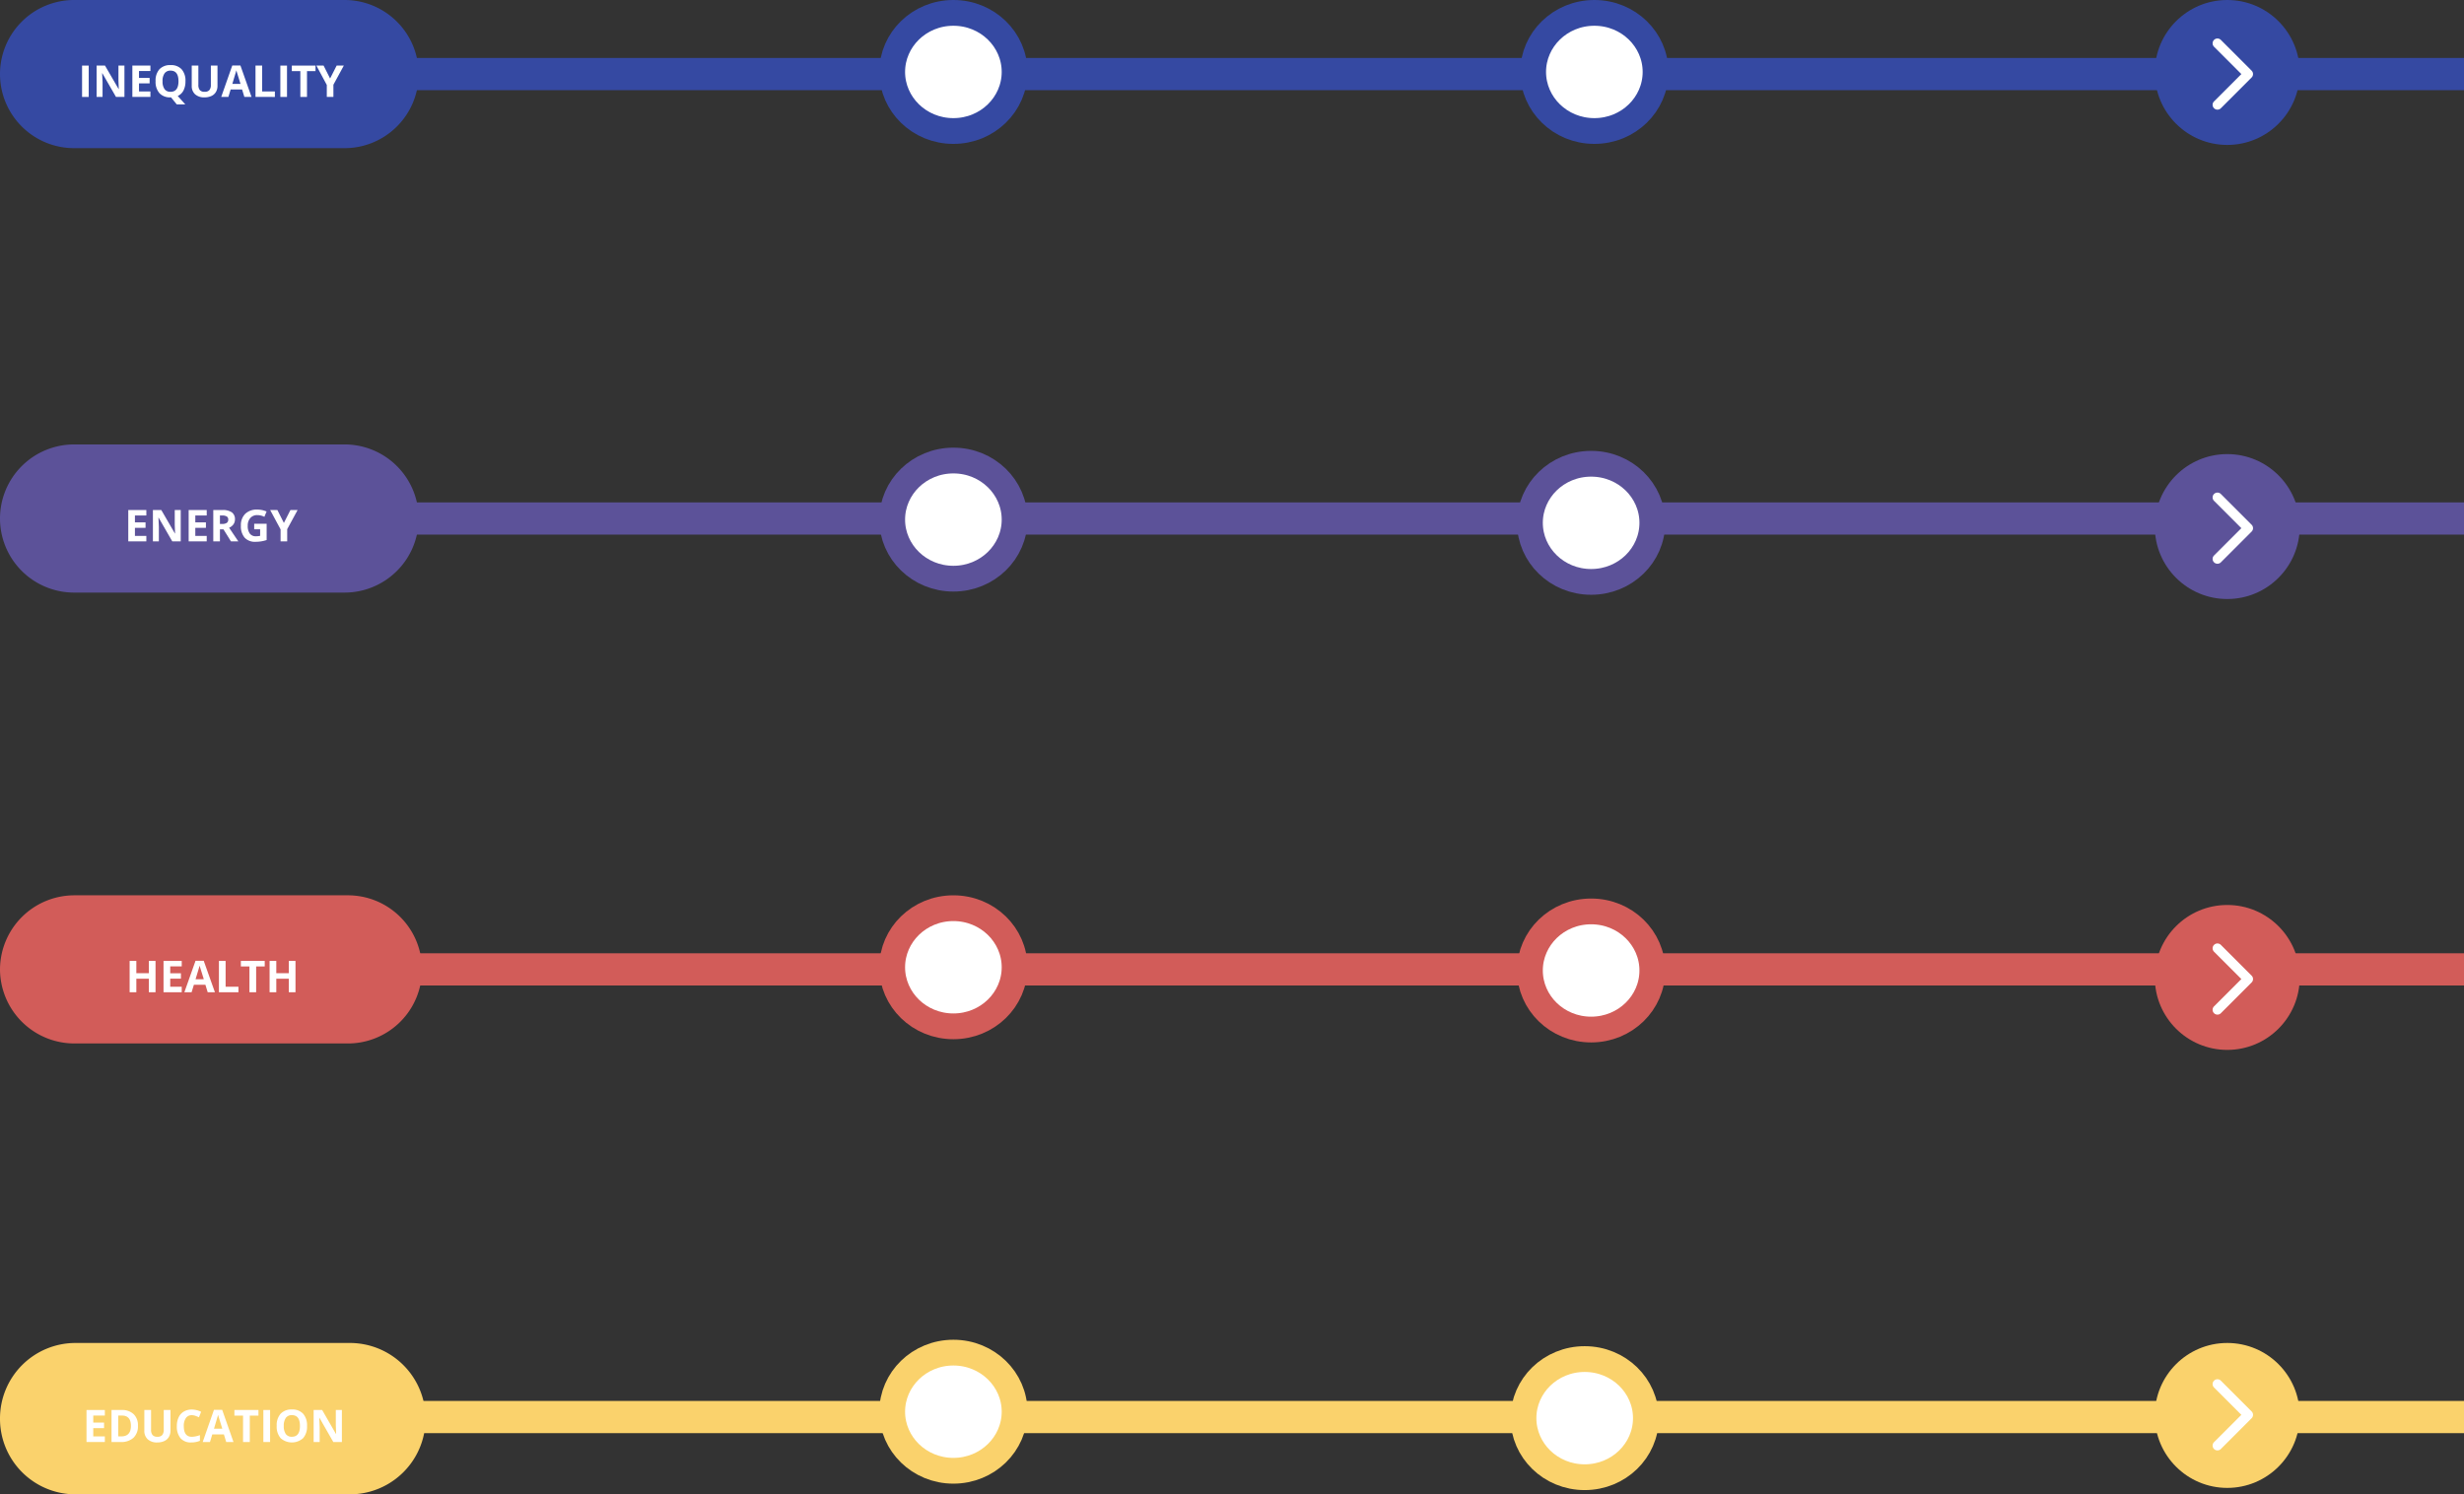 <svg id="939dda7c-1059-4ba5-aa65-a5bd6e7604f2" data-name="Layer 1" xmlns="http://www.w3.org/2000/svg" viewBox="0 0 765 464">
    <rect x="0" y="0" width="765" height="464" fill="#333333" stroke="none"/>
    <title>tracks</title>
    <rect width="870" height="464" style="fill-opacity:0" />
    <rect width="870" height="46" style="fill-opacity:0" />
    <path d="M0,23A23.01,23.01,0,0,1,23.02,0h83.96a23,23,0,1,1,0,46H23.02A23.01,23.01,0,0,1,0,23Z" style="fill:#3549a2" />
    <rect x="121" y="18" width="749" height="10" style="fill:#3549a2" />
    <path d="M25.479,30.099v-9.73h2.065v9.73Z" style="fill:#fff" />
    <path d="M38.634,30.099H36.01l-4.236-7.361h-.06q.126,1.95.127,2.782v4.579H29.995v-9.73H32.6l4.23,7.287h.047q-.1-1.897-.1-2.682V20.369h1.858Z" style="fill:#fff" />
    <path d="M46.701,30.099H41.092v-9.73h5.609v1.69H43.157v2.136h3.297v1.69H43.157v2.509h3.544Z" style="fill:#fff" />
    <path d="M57.578,25.221a6.136,6.136,0,0,1-.613,2.882A3.703,3.703,0,0,1,55.18,29.799l2.345,2.615H54.88l-1.785-2.183h-.153a4.447,4.447,0,0,1-3.437-1.298,5.297,5.297,0,0,1-1.199-3.727A5.222,5.222,0,0,1,49.505,21.5a4.503,4.503,0,0,1,3.45-1.284,4.425,4.425,0,0,1,3.43,1.291A5.281,5.281,0,0,1,57.578,25.221Zm-7.107,0a4.061,4.061,0,0,0,.62,2.456,2.168,2.168,0,0,0,1.852.825q2.471,0,2.471-3.281,0-3.288-2.458-3.288a2.18,2.18,0,0,0-1.858.832A4.029,4.029,0,0,0,50.471,25.221Z" style="fill:#fff" />
    <path d="M67.523,20.369v6.296a3.607,3.607,0,0,1-.486,1.89,3.121,3.121,0,0,1-1.392,1.244,4.994,4.994,0,0,1-2.158.433,4.144,4.144,0,0,1-2.917-.958A3.42,3.42,0,0,1,59.53,26.638V20.369h2.058v5.956a2.494,2.494,0,0,0,.453,1.651,1.884,1.884,0,0,0,1.499.526,1.838,1.838,0,0,0,1.466-.526,2.508,2.508,0,0,0,.46-1.664V20.369Z" style="fill:#fff" />
    <path d="M75.869,30.099l-.706-2.316h-3.55l-.706,2.316H68.682l3.437-9.77h2.525l3.45,9.77ZM74.67,26.052q-.979-3.148-1.106-3.56-.12-.413-.173-.652-.22.852-1.259,4.213Z" style="fill:#fff" />
    <path d="M79.326,30.099v-9.73h2.065v8.026h3.95v1.704Z" style="fill:#fff" />
    <path d="M87.04,30.099v-9.73h2.065v9.73Z" style="fill:#fff" />
    <path d="M95.312,30.099H93.248V22.086H90.603V20.369h7.354v1.717H95.312Z" style="fill:#fff" />
    <path d="M102.486,24.375l2.032-4.006h2.225l-3.231,5.943v3.787h-2.051v-3.72l-3.231-6.01h2.238Z" style="fill:#fff" />
    <path d="M296,4c10.604,0,19,8.32,19,18.34s-8.396,18.34-19,18.34-19-8.32-19-18.34S285.396,4,296,4Z" style="fill:#fff;stroke:#3549a2;stroke-width:8px" />
    <path d="M495,4c10.604,0,19,8.32,19,18.34s-8.396,18.34-19,18.34-19-8.32-19-18.34S484.396,4,495,4Z" style="fill:#fff;stroke:#3549a2;stroke-width:8px" />
    <rect x="669" width="47" height="45" style="fill-opacity:0" />
    <g id="inequality-more" style="cursor:pointer">
    <circle cx="691.5" cy="22.5" r="22.5" style="fill:#3549a2" />
    <path d="M699.061,21.939a1.502,1.502,0,0,1,0,2.121l-9.546,9.546a1.5,1.5,0,1,1-2.122-2.121L695.879,23l-8.486-8.485a1.5,1.5,0,1,1,2.122-2.121ZM697,21.5h1v3h-1Z" style="fill:#fff" />
    </g>
    <rect y="138" width="869" height="48" style="fill-opacity:0" />
    <path d="M0,161a23.01,23.01,0,0,1,23.02-23h83.96a23,23,0,1,1,0,46H23.02A23.01,23.01,0,0,1,0,161Z" style="fill:#5c5299" />
    <path d="M45.435,168.099H39.827v-9.73h5.609v1.69H41.892v2.137h3.297v1.69H41.892v2.509h3.544Z" style="fill:#fff" />
    <path d="M56.113,168.099H53.488l-4.236-7.361h-.06q.127,1.95.127,2.782v4.579H47.474v-9.73h2.604l4.23,7.287h.047q-.1-1.896-.1-2.682v-4.605h1.858Z" style="fill:#fff" />
    <path d="M64.179,168.099H58.571v-9.73h5.609v1.69H60.636v2.137h3.297v1.69H60.636v2.509h3.544Z" style="fill:#fff" />
    <path d="M68.282,162.688h.666a2.554,2.554,0,0,0,1.446-.326,1.163,1.163,0,0,0,.466-1.025,1.062,1.062,0,0,0-.48-.985,2.875,2.875,0,0,0-1.472-.293h-.626Zm0,1.677v3.734H66.218v-9.73H69.055a4.847,4.847,0,0,1,2.938.725,2.568,2.568,0,0,1,.953,2.19,2.598,2.598,0,0,1-.473,1.531,3.136,3.136,0,0,1-1.339,1.044q2.198,3.282,2.864,4.24H71.706l-2.325-3.734Z" style="fill:#fff" />
    <path d="M78.92,162.635h3.863v5.044a10.457,10.457,0,0,1-1.772.426,11.075,11.075,0,0,1-1.692.127,4.31,4.31,0,0,1-3.37-1.291,5.404,5.404,0,0,1-1.159-3.72,4.906,4.906,0,0,1,1.345-3.674,5.134,5.134,0,0,1,3.744-1.318,7.247,7.247,0,0,1,2.891.599l-.686,1.651a4.904,4.904,0,0,0-2.218-.533,2.741,2.741,0,0,0-2.145.899,3.482,3.482,0,0,0-.806,2.415,3.909,3.909,0,0,0,.646,2.423,2.26,2.26,0,0,0,1.892.832,6.742,6.742,0,0,0,1.312-.133v-2.03H78.92Z" style="fill:#fff" />
    <path d="M88.139,162.375l2.032-4.006H92.395l-3.23,5.943v3.787H87.113v-3.72l-3.231-6.01H86.12Z" style="fill:#fff" />
    <rect x="120" y="156" width="749" height="10" style="fill:#5c5299" />
    <path d="M296,143c10.604,0,19,8.32,19,18.34s-8.396,18.341-19,18.341-19-8.32-19-18.341S285.396,143,296,143Z" style="fill:#fff;stroke:#5c5299;stroke-width:8px" />
    <path d="M494,144c10.604,0,19,8.32,19,18.34s-8.396,18.341-19,18.341-19-8.32-19-18.341S483.396,144,494,144Z" style="fill:#fff;stroke:#5c5299;stroke-width:8px" />
    <rect x="669" y="141" width="47" height="45" style="fill-opacity:0" />
    <g id="energy-more" style="cursor:pointer">
    <circle cx="691.5" cy="163.5" r="22.5" style="fill:#5c5299" />
    <path d="M699.061,162.939a1.502,1.502,0,0,1,0,2.122l-9.546,9.546a1.5,1.5,0,1,1-2.122-2.122L695.879,164l-8.486-8.485a1.5,1.5,0,1,1,2.122-2.122ZM697,162.5h1v3h-1Z" style="fill:#fff" />
    </g>
    <rect y="278" width="868" height="48" style="fill-opacity:0" />
    <path d="M0,301a23.099,23.099,0,0,1,23.197-23H107.803a23.001,23.001,0,1,1,0,46H23.197A23.099,23.099,0,0,1,0,301Z" style="fill:#d25c59" />
    <path d="M48.288,308.099h-2.074v-4.2H42.328v4.2H40.247v-9.73h2.081v3.813h3.886v-3.813h2.074Z" style="fill:#fff" />
    <path d="M56.423,308.099H50.772v-9.73h5.652v1.69H52.852v2.137h3.323v1.69H52.852v2.509h3.571Z" style="fill:#fff" />
    <path d="M64.485,308.099l-.712-2.316H60.196l-.712,2.316H57.242l3.463-9.77H63.25l3.477,9.77Zm-1.208-4.047q-.987-3.147-1.114-3.56-.121-.412-.174-.652-.221.852-1.269,4.212Z" style="fill:#fff" />
    <path d="M67.968,308.099v-9.73h2.081v8.026h3.98v1.704Z" style="fill:#fff" />
    <path d="M79.527,308.099H77.446v-8.013H74.781v-1.717h7.41v1.717H79.527Z" style="fill:#fff" />
    <path d="M91.743,308.099H89.669v-4.2H85.783v4.2H83.702v-9.73h2.081v3.813h3.886v-3.813H91.743Z" style="fill:#fff" />
    <rect x="119" y="296" width="749" height="10" style="fill:#d25c59" />
    <path d="M296,282c10.604,0,19,8.32,19,18.34s-8.396,18.341-19,18.341-19-8.32-19-18.341S285.396,282,296,282Z" style="fill:#fff;stroke:#d25c59;stroke-width:8px" />
    <path d="M494,283c10.604,0,19,8.32,19,18.34s-8.396,18.341-19,18.341-19-8.32-19-18.341S483.396,283,494,283Z" style="fill:#fff;stroke:#d25c59;stroke-width:8px" />
    <rect x="669" y="281" width="47" height="45" style="fill-opacity:0" />
    <g id="health-more" style="cursor:pointer">
    <circle cx="691.5" cy="303.5" r="22.5" style="fill:#d25c59" />
    <path d="M699.061,302.939a1.502,1.502,0,0,1,0,2.122l-9.546,9.546a1.5,1.5,0,1,1-2.122-2.122L695.879,304l-8.486-8.485a1.5,1.5,0,1,1,2.122-2.122ZM697,302.5h1v3h-1Z" style="fill:#fff" />
    </g>
    <rect y="416" width="868" height="48" style="fill-opacity:0" />
    <path d="M0,440.5A23.437,23.437,0,0,1,23.374,417H108.626a23.5,23.5,0,0,1,0,47H23.374A23.437,23.437,0,0,1,0,440.5Z" style="fill:#fad26c" />
    <path d="M32.553,447.753H26.858v-9.941h5.695v1.727H28.955v2.183h3.348v1.727H28.955v2.563h3.598Z" style="fill:#fff" />
    <path d="M42.827,442.687a4.905,4.905,0,0,1-1.393,3.761,5.637,5.637,0,0,1-4.011,1.305h-2.8v-9.941h3.104a5.21,5.21,0,0,1,3.76,1.285A4.742,4.742,0,0,1,42.827,442.687Zm-2.178.055q0-3.203-2.814-3.203H36.719v6.473h.899Q40.649,446.012,40.649,442.742Z" style="fill:#fff" />
    <path d="M52.925,437.812v6.432a3.705,3.705,0,0,1-.494,1.932,3.172,3.172,0,0,1-1.413,1.271,5.039,5.039,0,0,1-2.191.442,4.19,4.19,0,0,1-2.962-.979,3.506,3.506,0,0,1-1.055-2.693v-6.405h2.09v6.086a2.557,2.557,0,0,0,.46,1.686,1.906,1.906,0,0,0,1.522.537,1.86,1.86,0,0,0,1.488-.537,2.574,2.574,0,0,0,.467-1.7v-6.072Z" style="fill:#fff" />
    <path d="M59.546,439.423a2.131,2.131,0,0,0-1.833.898,4.16,4.16,0,0,0-.649,2.489q0,3.324,2.482,3.325a7.813,7.813,0,0,0,2.523-.524v1.768a6.973,6.973,0,0,1-2.719.51,4.14,4.14,0,0,1-3.3-1.312,5.607,5.607,0,0,1-1.143-3.781,6.175,6.175,0,0,1,.561-2.713,4.048,4.048,0,0,1,1.61-1.788,4.751,4.751,0,0,1,2.469-.626,6.637,6.637,0,0,1,2.895.7l-.676,1.714a11.004,11.004,0,0,0-1.116-.462A3.301,3.301,0,0,0,59.546,439.423Z" style="fill:#fff" />
    <path d="M70.232,447.753l-.717-2.366H65.91l-.717,2.366H62.934l3.49-9.982h2.563l3.503,9.982Zm-1.217-4.134q-.994-3.216-1.123-3.638-.122-.421-.176-.666-.223.87-1.278,4.304Z" style="fill:#fff" />
    <path d="M77.557,447.753H75.46v-8.187h-2.685v-1.754h7.467v1.754H77.557Z" style="fill:#fff" />
    <path d="M81.764,447.753v-9.941h2.097v9.941Z" style="fill:#fff" />
    <path d="M95.325,442.769a5.413,5.413,0,0,1-1.218,3.794,5.255,5.255,0,0,1-6.98,0,5.434,5.434,0,0,1-1.217-3.808,5.356,5.356,0,0,1,1.217-3.787,4.556,4.556,0,0,1,3.503-1.312,4.476,4.476,0,0,1,3.483,1.319A5.416,5.416,0,0,1,95.325,442.769Zm-7.217,0a4.168,4.168,0,0,0,.629,2.509,2.196,2.196,0,0,0,1.88.843q2.509,0,2.509-3.352,0-3.358-2.496-3.359a2.207,2.207,0,0,0-1.887.85A4.135,4.135,0,0,0,88.108,442.769Z" style="fill:#fff" />
    <path d="M106.146,447.753h-2.665l-4.301-7.52h-.061q.128,1.992.129,2.842v4.678H97.374v-9.941h2.644l4.295,7.446h.048q-.102-1.938-.102-2.741v-4.705h1.887Z" style="fill:#fff" />
    <rect x="119" y="435" width="749" height="10" style="fill:#fad26c" />
    <path d="M296,420c10.604,0,19,8.32,19,18.34s-8.396,18.341-19,18.341-19-8.32-19-18.341S285.396,420,296,420Z" style="fill:#fff;stroke:#fad26c;stroke-width:8px" />
    <path d="M492,422c10.604,0,19,8.32,19,18.34s-8.396,18.341-19,18.341-19-8.32-19-18.341S481.396,422,492,422Z" style="fill:#fff;stroke:#fad26c;stroke-width:8px" />
    <rect x="666" y="417" width="47" height="45" style="fill-opacity:0" />
    <g id="education-more" style="cursor:pointer">
    <circle cx="691.5" cy="439.5" r="22.5" style="fill:#fad26c" />
    <path d="M699.061,438.254a1.502,1.502,0,0,1,0,2.122l-9.546,9.546a1.5,1.5,0,1,1-2.122-2.122l8.486-8.485-8.486-8.485a1.5,1.5,0,1,1,2.122-2.122ZM697,437.815h1v3h-1Z" style="fill:#fff" />
    </g>
</svg>
